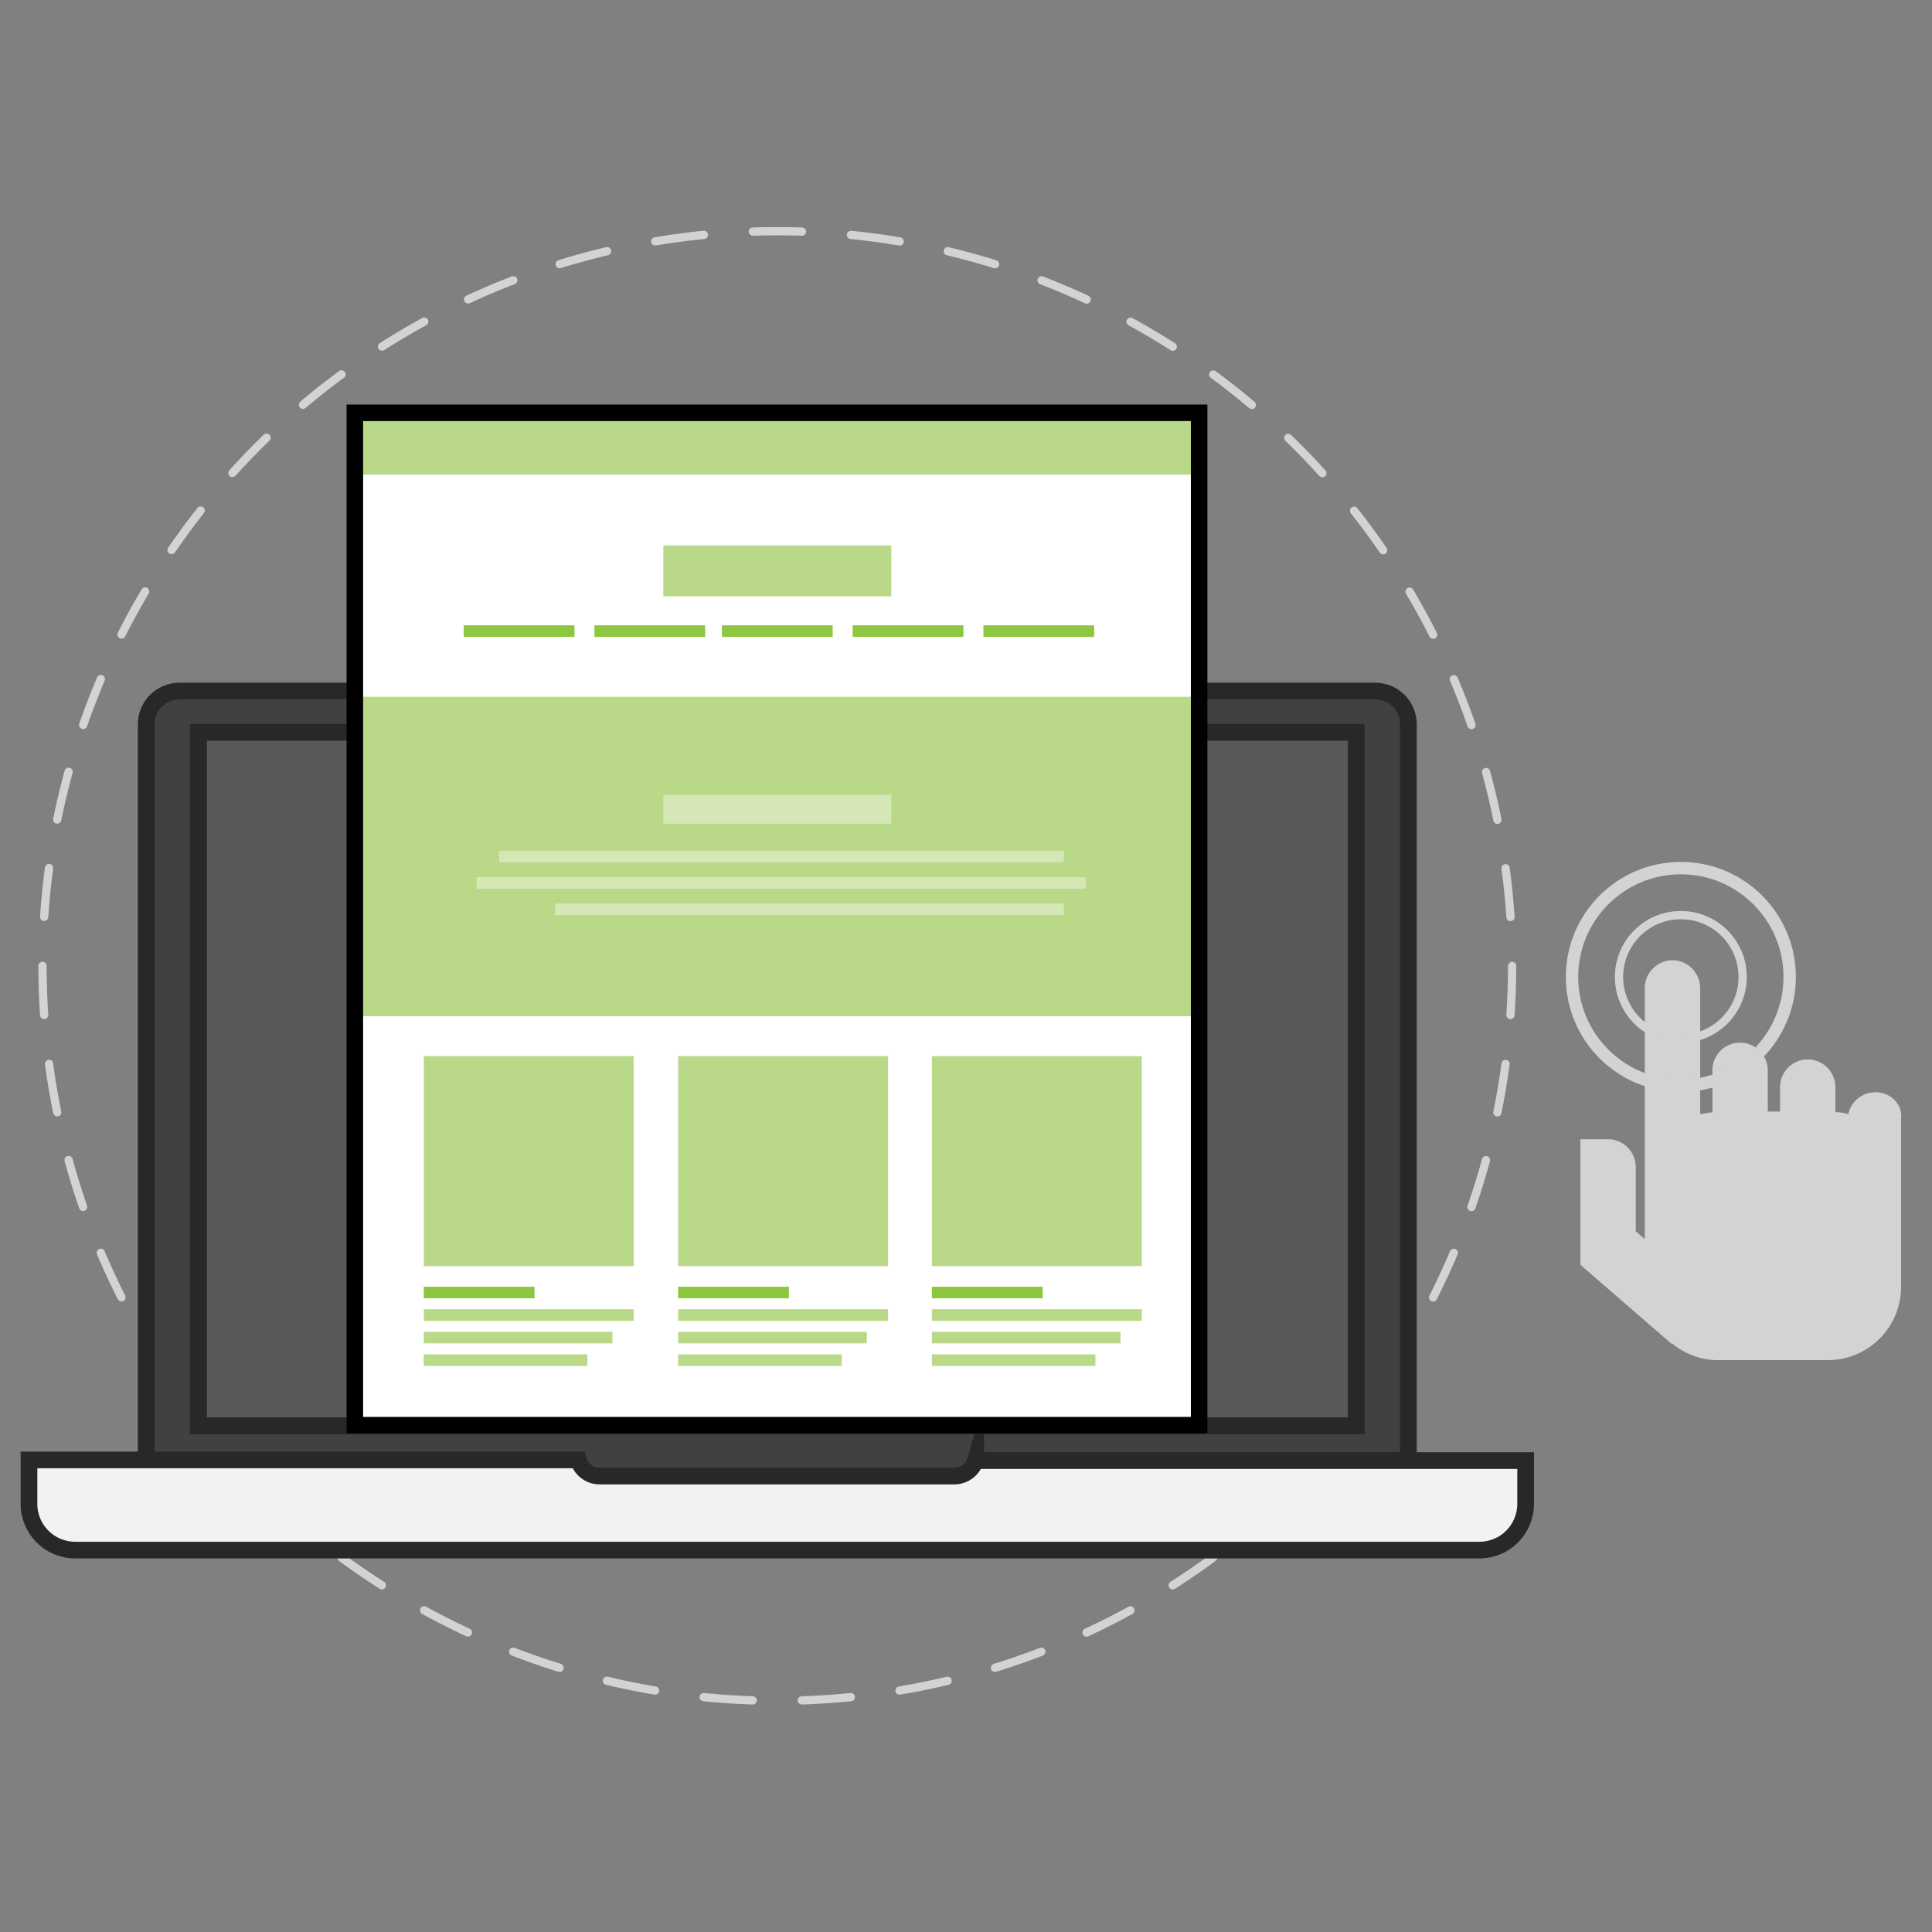 <?xml version="1.0" encoding="utf-8"?>
<!-- Generator: Adobe Illustrator 21.0.2, SVG Export Plug-In . SVG Version: 6.00 Build 0)  -->
<svg version="1.1" id="Layer_1" xmlns="http://www.w3.org/2000/svg" xmlns:xlink="http://www.w3.org/1999/xlink" x="0px" y="0px"
	 width="300px" height="300px" viewBox="0 0 300 300" style="enable-background:new 0 0 300 300;" xml:space="preserve">
<rect x="0" y="0" width="300" height="300" fill="#808080" stroke="none"/>
<style type="text/css">
	.st0{fill:none;stroke:#D1D3D4;stroke-width:1.282;stroke-linecap:round;stroke-miterlimit:10;stroke-dasharray:7.627,7.627;}
	.st1{fill:#414042;stroke:#282829;stroke-width:2.591;stroke-miterlimit:10;}
	.st2{fill:#58595B;stroke:#282829;stroke-width:2.565;stroke-miterlimit:10;}
	.st3{fill:none;stroke:#282829;stroke-width:2.591;stroke-miterlimit:10;}
	.st4{fill:#F1F2F2;stroke:#282829;stroke-width:2.591;stroke-miterlimit:10;}
	.st5{fill:#FFFFFF;}
	.st6{fill:#B9D989;}
	.st7{fill:#D4E7B5;}
	.st8{fill:#8DC63F;}
	.st9{fill:none;stroke:#000000;stroke-width:2.565;stroke-miterlimit:10;}
	.st10{fill:#D1D3D4;}
	.st11{fill:none;stroke:#D1D3D4;stroke-width:1.924;stroke-miterlimit:10;}
	.st12{fill:none;stroke:#D1D3D4;stroke-width:1.282;stroke-miterlimit:10;}
</style>
<g>
	<g>
		<circle class="st0" cx="120.7" cy="150" r="114.1"/>
	</g>
	<g>
		<path class="st1" d="M218.7,231.3h-196V112.5c0-2.9,2.3-5.2,5.2-5.2h185.6c2.9,0,5.2,2.3,5.2,5.2V231.3z"/>
		<rect x="30.8" y="113.7" class="st2" width="179.8" height="107.7"/>
		<rect x="30.8" y="113.7" class="st3" width="179.8" height="107.7"/>
		<path class="st4" d="M151.5,226.7c-0.4,1.4-1.7,2.5-3.3,2.5H93.1c-1.6,0-2.9-1.1-3.3-2.5H4.5v4.2h0v2.6c0,4,3.2,7.2,7.2,7.2h218
			c4,0,7.2-3.2,7.2-7.2v0V231v-4.2H151.5z"/>
	</g>
	<g>
		<rect x="55.1" y="64.1" class="st5" width="131.1" height="157.2"/>
		<rect x="55.1" y="108.2" class="st6" width="131.1" height="49.6"/>
		<rect x="55.1" y="64.1" class="st6" width="131.1" height="9.6"/>
		<rect x="103" y="84.7" class="st6" width="35.4" height="7.9"/>
		<rect x="103" y="123.4" class="st7" width="35.4" height="4.5"/>
		<rect x="112.1" y="97.1" class="st8" width="17.2" height="1.8"/>
		<rect x="77.5" y="132.1" class="st7" width="87.7" height="1.8"/>
		<rect x="74" y="136.2" class="st7" width="94.6" height="1.8"/>
		<rect x="86.2" y="140.3" class="st7" width="79" height="1.8"/>
		<rect x="132.4" y="97.1" class="st8" width="17.2" height="1.8"/>
		<rect x="152.7" y="97.1" class="st8" width="17.2" height="1.8"/>
		<rect x="72" y="97.1" class="st8" width="17.2" height="1.8"/>
		<rect x="65.8" y="199.8" class="st8" width="17.2" height="1.8"/>
		<rect x="65.8" y="203.3" class="st6" width="32.6" height="1.8"/>
		<rect x="65.8" y="206.8" class="st6" width="29.3" height="1.8"/>
		<rect x="65.8" y="210.3" class="st6" width="25.4" height="1.8"/>
		<rect x="92.3" y="97.1" class="st8" width="17.2" height="1.8"/>
		<rect x="65.8" y="164" class="st6" width="32.6" height="32.6"/>
		<rect x="105.3" y="199.8" class="st8" width="17.2" height="1.8"/>
		<rect x="105.3" y="203.3" class="st6" width="32.6" height="1.8"/>
		<rect x="105.3" y="206.8" class="st6" width="29.3" height="1.8"/>
		<rect x="105.3" y="210.3" class="st6" width="25.4" height="1.8"/>
		<rect x="105.3" y="164" class="st6" width="32.6" height="32.6"/>
		<rect x="144.7" y="199.8" class="st8" width="17.2" height="1.8"/>
		<rect x="144.7" y="203.3" class="st6" width="32.6" height="1.8"/>
		<rect x="144.7" y="206.8" class="st6" width="29.3" height="1.8"/>
		<rect x="144.7" y="210.3" class="st6" width="25.4" height="1.8"/>
		<rect x="144.7" y="164" class="st6" width="32.6" height="32.6"/>
		<rect x="55.1" y="64.1" class="st9" width="131.1" height="157.2"/>
	</g>
	<g>
		<path class="st10" d="M291.2,169.6c-2.1,0-3.8,1.5-4.2,3.4c-0.6-0.2-1.3-0.3-2-0.3v-3.9c0-2.3-1.9-4.3-4.3-4.3
			c-2.3,0-4.3,1.9-4.3,4.3v3.8h-1.9v-6.4c0-2.3-1.9-4.3-4.3-4.3s-4.3,1.9-4.3,4.3v6.5c-0.7,0.1-1.3,0.2-1.9,0.3v-19.6
			c0-2.3-1.9-4.3-4.3-4.3c-2.3,0-4.3,1.9-4.3,4.3v30.6v5.2v3.2l-1.4-1.2v-10c0-2.3-1.9-4.3-4.3-4.3h-4.3v19.5l14.2,12.3l0-0.1
			c2,1.6,4.4,2.6,7.1,2.6h17.1c6.3,0,11.4-5.1,11.4-11.4v-1.1v-14.8v-10.1C295.5,171.5,293.6,169.6,291.2,169.6z"/>
		<circle class="st11" cx="261" cy="151.7" r="16.9"/>
		<circle class="st12" cx="261" cy="151.7" r="9.6"/>
	</g>
</g>
</svg>
